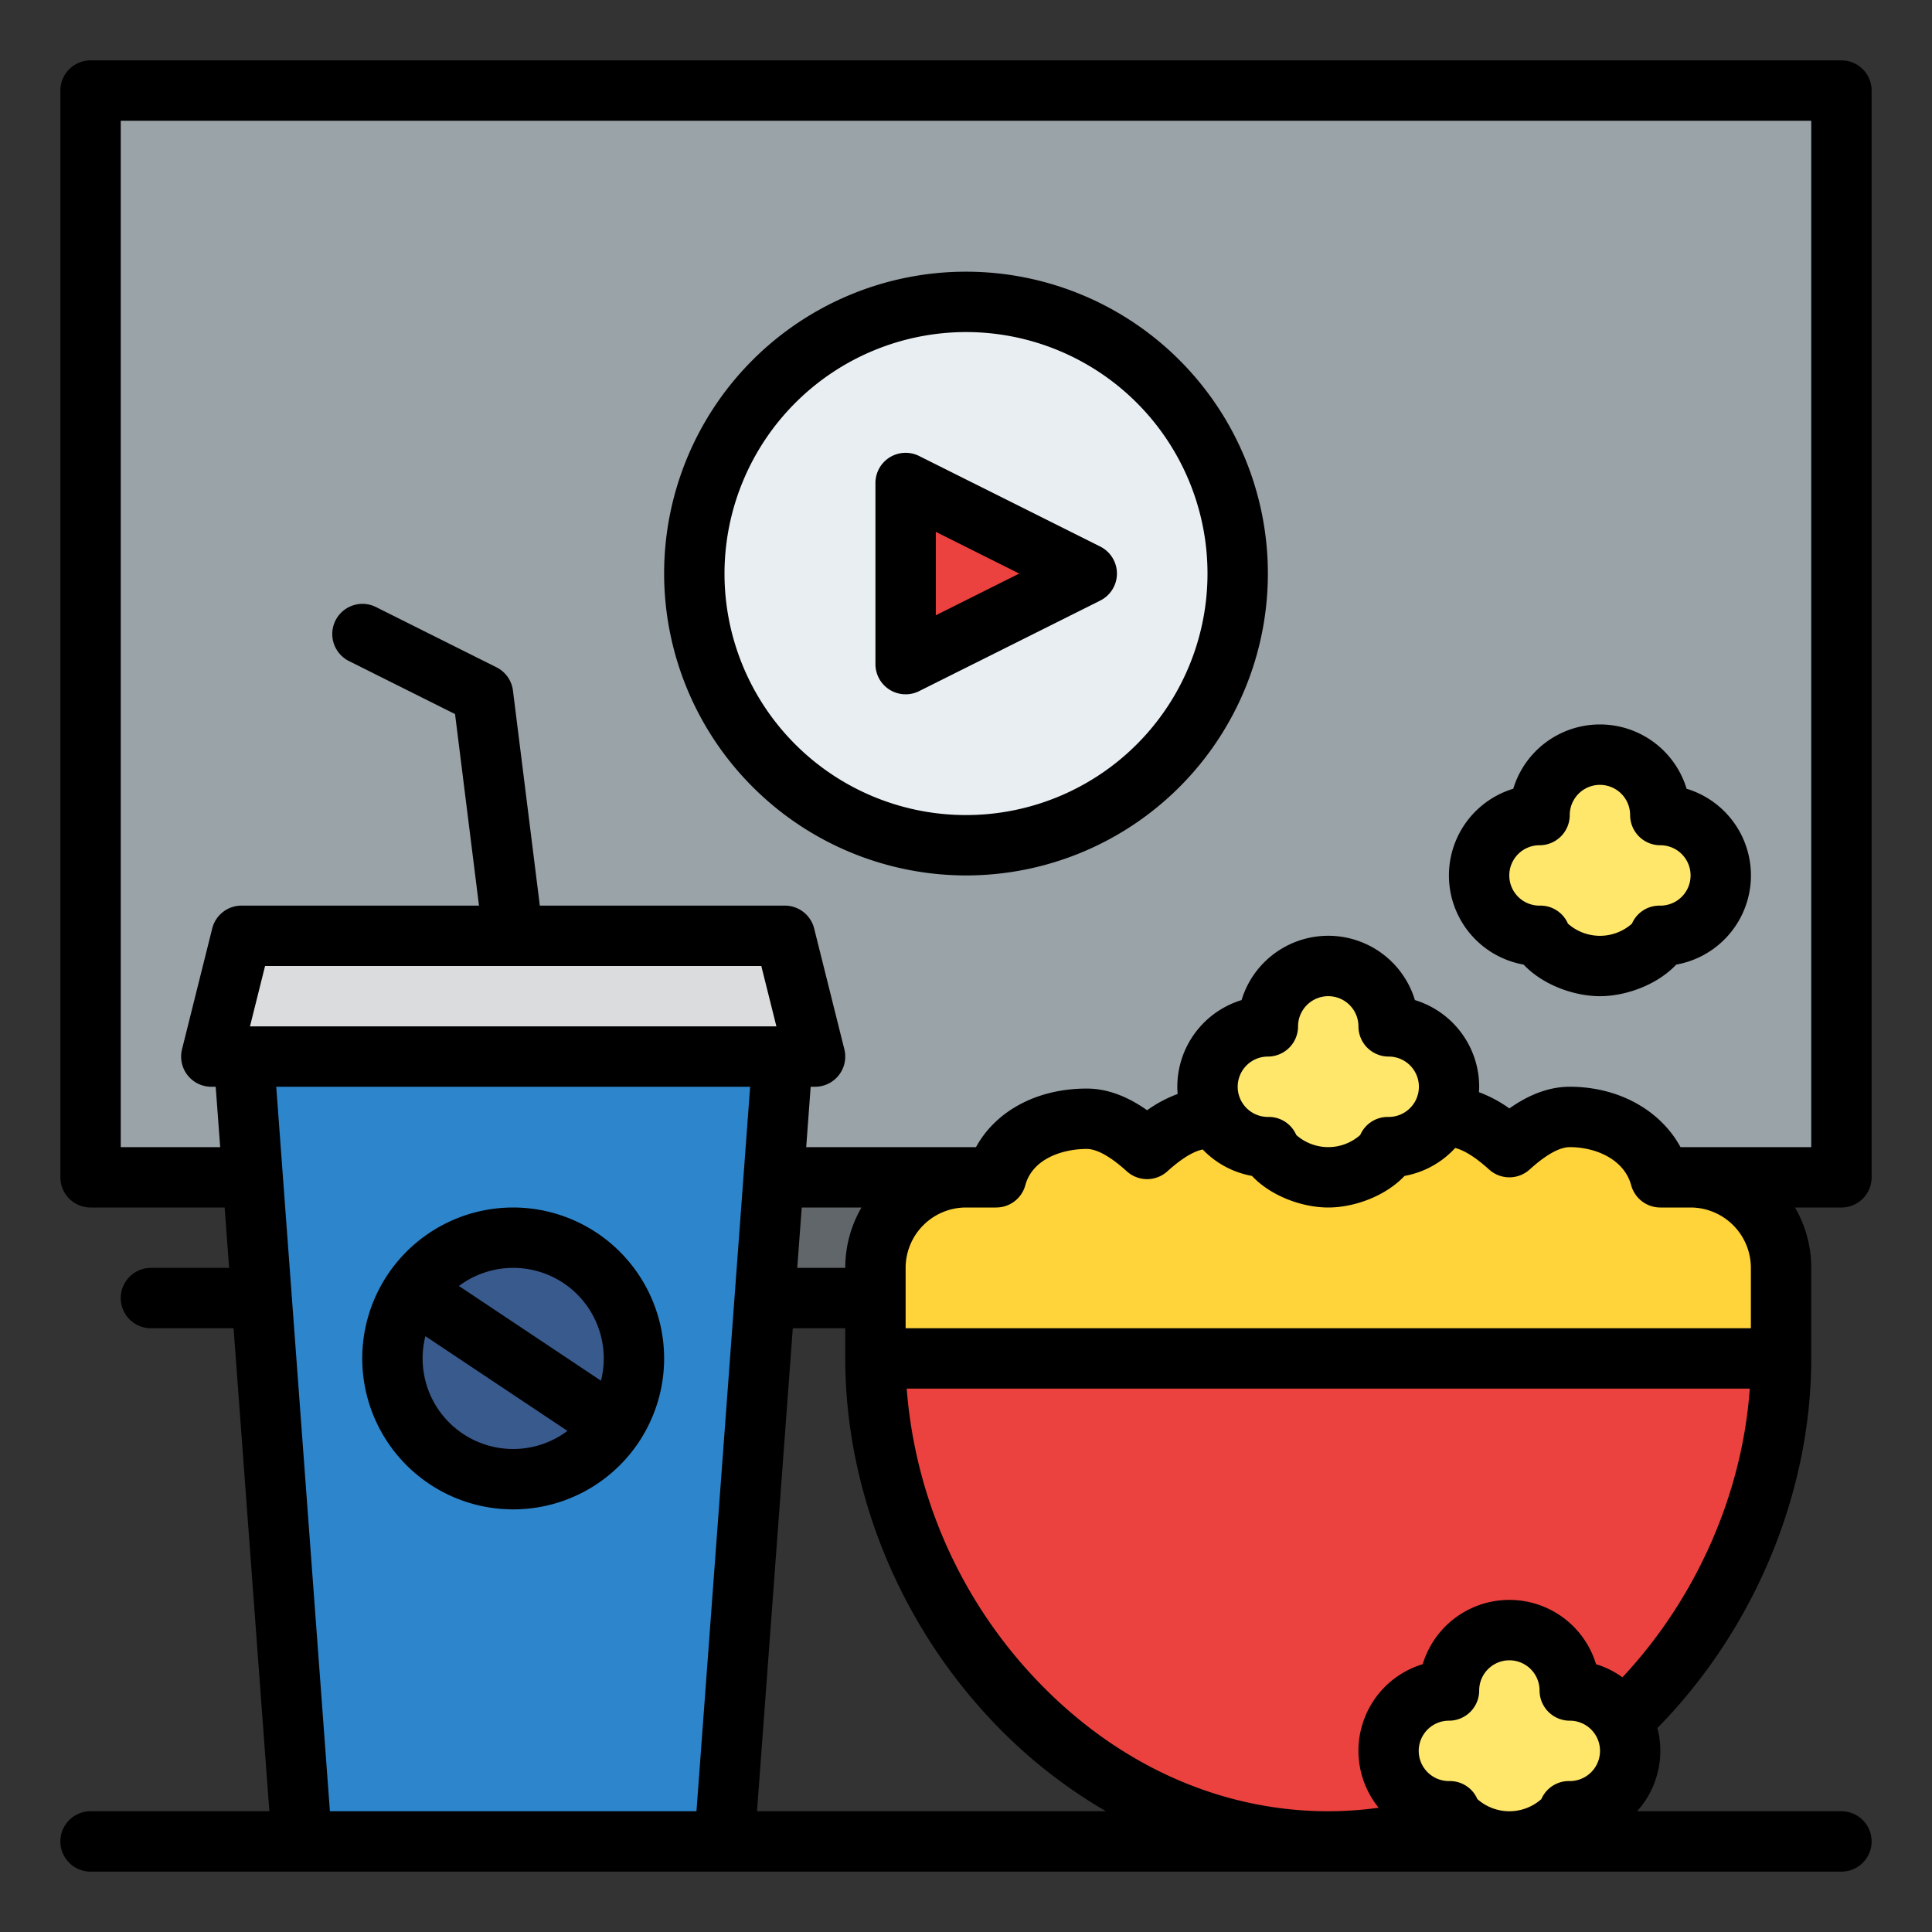 <svg id="Filled" height="512" viewBox="0 0 512 512" width="512" xmlns="http://www.w3.org/2000/svg"><rect x="0" y="0" width="512" height="512" fill="#333333" stroke="none"/><path d="m200 304h112v40h-112z" fill="#606669"/><path d="m24 24h464v288h-464z" fill="#9aa3a8"/><circle cx="256" cy="152" fill="#e9eef2" r="72"/><path d="m240 128v48l48-24z" fill="#eb423f"/><path d="m192 488h-112l-16-216h144z" fill="#2d85cc"/><path d="m64 248h144l8 32h-160z" fill="#dadcde"/><path d="m448 312c-3.125 0-5.262-1.086-8 0-2.771-10.192-12.93-16-24-16-6.148 0-11.755 4.2-16 8-4.247-3.8-9.849-8-16-8-3.125 0-5.262-1.086-8 0-2.771-10.192-12.93-16-24-16s-21.229 6.291-24 16.483c-2.738-1.087-4.875 0-8 0-6.151 0-11.759 4.195-16.006 8-4.244-3.8-9.846-8-15.994-8-11.07 0-21.229 5.325-24 15.517-2.738-1.086-4.875 0-8 0a24 24 0 0 0 -24 24v24c0 66.274 53.726 128 120 128s120-61.726 120-128v-16c1.6-14.48-9.844-32-24-32z" fill="#ffd33a"/><path d="m472 360c0 66.274-53.726 128-120 128s-120-61.726-120-128z" fill="#eb423f"/><g fill="#ffe76c"><path d="m368 272a16 16 0 0 0 -32 0 16 16 0 0 0 0 32c.7 0-.679.088 0 0 2.746 4.861 10.019 8 16 8s13.254-3.139 16-8c.679.088-.7 0 0 0a16 16 0 0 0 0-32z"/><path d="m416 448a16 16 0 0 0 -32 0 16 16 0 0 0 0 32c.7 0-.679.088 0 0 2.746 4.861 10.019 8 16 8s13.254-3.139 16-8c.679.088-.7 0 0 0a16 16 0 0 0 0-32z"/><path d="m440 216a16 16 0 0 0 -32 0 16 16 0 0 0 0 32c.7 0-.679.088 0 0 2.746 4.861 10.019 8 16 8s13.254-3.139 16-8c.679.088-.7 0 0 0a16 16 0 0 0 0-32z"/></g><circle cx="136" cy="360" fill="#395a8d" r="32"/><path d="m496 312v-288a8 8 0 0 0 -8-8h-464a8 8 0 0 0 -8 8v288a8 8 0 0 0 8 8h35.533l1.186 16h-20.719a8 8 0 0 0 0 16h21.9l9.481 128h-47.381a8 8 0 0 0 0 16h464a8 8 0 0 0 0-16h-54.152a23.884 23.884 0 0 0 5.374-22.047c25.616-26.035 40.778-62.241 40.778-97.953v-24a31.8 31.8 0 0 0 -4.305-16h12.305a8 8 0 0 0 8-8zm-294.246-56 4 16h-139.508l4-16zm221.215 185.031a24 24 0 0 0 -45.938 0 23.965 23.965 0 0 0 -11.676 38.039 98.287 98.287 0 0 1 -13.355.93c-29.332 0-57.371-12.98-78.953-36.55a126.067 126.067 0 0 1 -32.761-75.45h223.419c-1.979 27.927-14.182 55.6-33.742 76.5a23.925 23.925 0 0 0 -6.994-3.469zm-198.969-105.031h-12.719l1.186-16h15.838a31.8 31.8 0 0 0 -4.305 16zm-136.57 144-14.222-192h125.584l-14.222 192zm113.185 0 9.485-128h13.9v8c0 34.05 13.576 68.4 37.247 94.256a134.152 134.152 0 0 0 31.844 25.744zm190.906-3.221a7.927 7.927 0 0 0 -7.37-4.778c-.064 0-.126 0-.194 0a8 8 0 0 1 .043-16.001 8 8 0 0 0 8-8 8 8 0 0 1 16 0 8 8 0 0 0 8 8 8 8 0 0 1 .043 16h-.194a7.927 7.927 0 0 0 -7.37 4.778 12.771 12.771 0 0 1 -16.958 0zm72.479-140.779v16h-224v-16a16.019 16.019 0 0 1 16-16h8a8 8 0 0 0 7.72-5.9c1.929-7.1 9.976-9.617 16.28-9.617 4 0 9.011 4.486 10.656 5.959a8 8 0 0 0 10.675 0c1.477-1.321 5.657-5.056 9.4-5.814a23.956 23.956 0 0 0 13.047 7c5.201 5.512 13.554 8.372 20.222 8.372s15.021-2.86 20.222-8.372a23.96 23.96 0 0 0 13.419-7.4c3.641.919 7.594 4.457 9.021 5.735a8 8 0 0 0 10.676 0c1.645-1.478 6.652-5.963 10.662-5.963 6.736 0 14.384 3.123 16.28 10.1a8 8 0 0 0 7.72 5.9h8a16.019 16.019 0 0 1 16 16zm-136-48a8.009 8.009 0 0 1 8-8 8 8 0 0 0 8-8 8 8 0 0 1 16 0 8 8 0 0 0 8 8 8 8 0 0 1 .043 16h-.194a7.927 7.927 0 0 0 -7.37 4.778 12.771 12.771 0 0 1 -16.958 0 7.927 7.927 0 0 0 -7.37-4.778c-.064 0-.125 0-.194 0a8.009 8.009 0 0 1 -7.957-8zm152 16h-34.647c-5.313-9.774-16.391-16-29.353-16-6.2 0-11.641 2.674-16 5.742a34.267 34.267 0 0 0 -8.065-4.3c.029-.479.065-.955.065-1.441a24.044 24.044 0 0 0 -17.031-22.969 24 24 0 0 0 -45.938 0 24.044 24.044 0 0 0 -17.031 22.968c0 .645.036 1.281.086 1.914a34.236 34.236 0 0 0 -8.086 4.311c-4.358-3.069-9.8-5.743-16-5.743-13.2 0-24.1 5.922-29.347 15.518h-45l1.185-16h1.162a8 8 0 0 0 7.761-9.94l-8-32a8 8 0 0 0 -7.761-6.06h-64.938l-7.124-56.992a8 8 0 0 0 -4.36-6.163l-32-16a8 8 0 0 0 -7.156 14.31l28.171 14.085 6.345 50.76h-62.938a8 8 0 0 0 -7.761 6.06l-8 32a8 8 0 0 0 7.761 9.94h1.163l1.185 16h-26.348v-272h448z"/><path d="m256 232a80 80 0 1 0 -80-80 80.091 80.091 0 0 0 80 80zm0-144a64 64 0 1 1 -64 64 64.072 64.072 0 0 1 64-64z"/><path d="m235.794 182.806a8 8 0 0 0 7.784.349l48-24a8 8 0 0 0 0-14.31l-48-24a8 8 0 0 0 -11.578 7.155v48a8 8 0 0 0 3.794 6.806zm12.206-41.862 22.111 11.056-22.111 11.056z"/><path d="m136 320a40 40 0 1 0 40 40 40.045 40.045 0 0 0 -40-40zm24 40a23.941 23.941 0 0 1 -.735 5.9l-37.646-25.1a23.988 23.988 0 0 1 38.381 19.2zm-48 0a23.941 23.941 0 0 1 .735-5.9l37.646 25.1a23.988 23.988 0 0 1 -38.381-19.2z"/><path d="m403.778 255.628c5.201 5.512 13.554 8.372 20.222 8.372s15.021-2.86 20.222-8.372a24 24 0 0 0 2.747-46.6 24 24 0 0 0 -45.938 0 24 24 0 0 0 2.747 46.6zm4.222-31.628a8 8 0 0 0 8-8 8 8 0 0 1 16 0 8 8 0 0 0 8 8 8 8 0 0 1 .043 16h-.194a7.927 7.927 0 0 0 -7.37 4.778 12.771 12.771 0 0 1 -16.958 0 7.927 7.927 0 0 0 -7.37-4.778h-.194a8 8 0 0 1 .043-16z"/></svg>